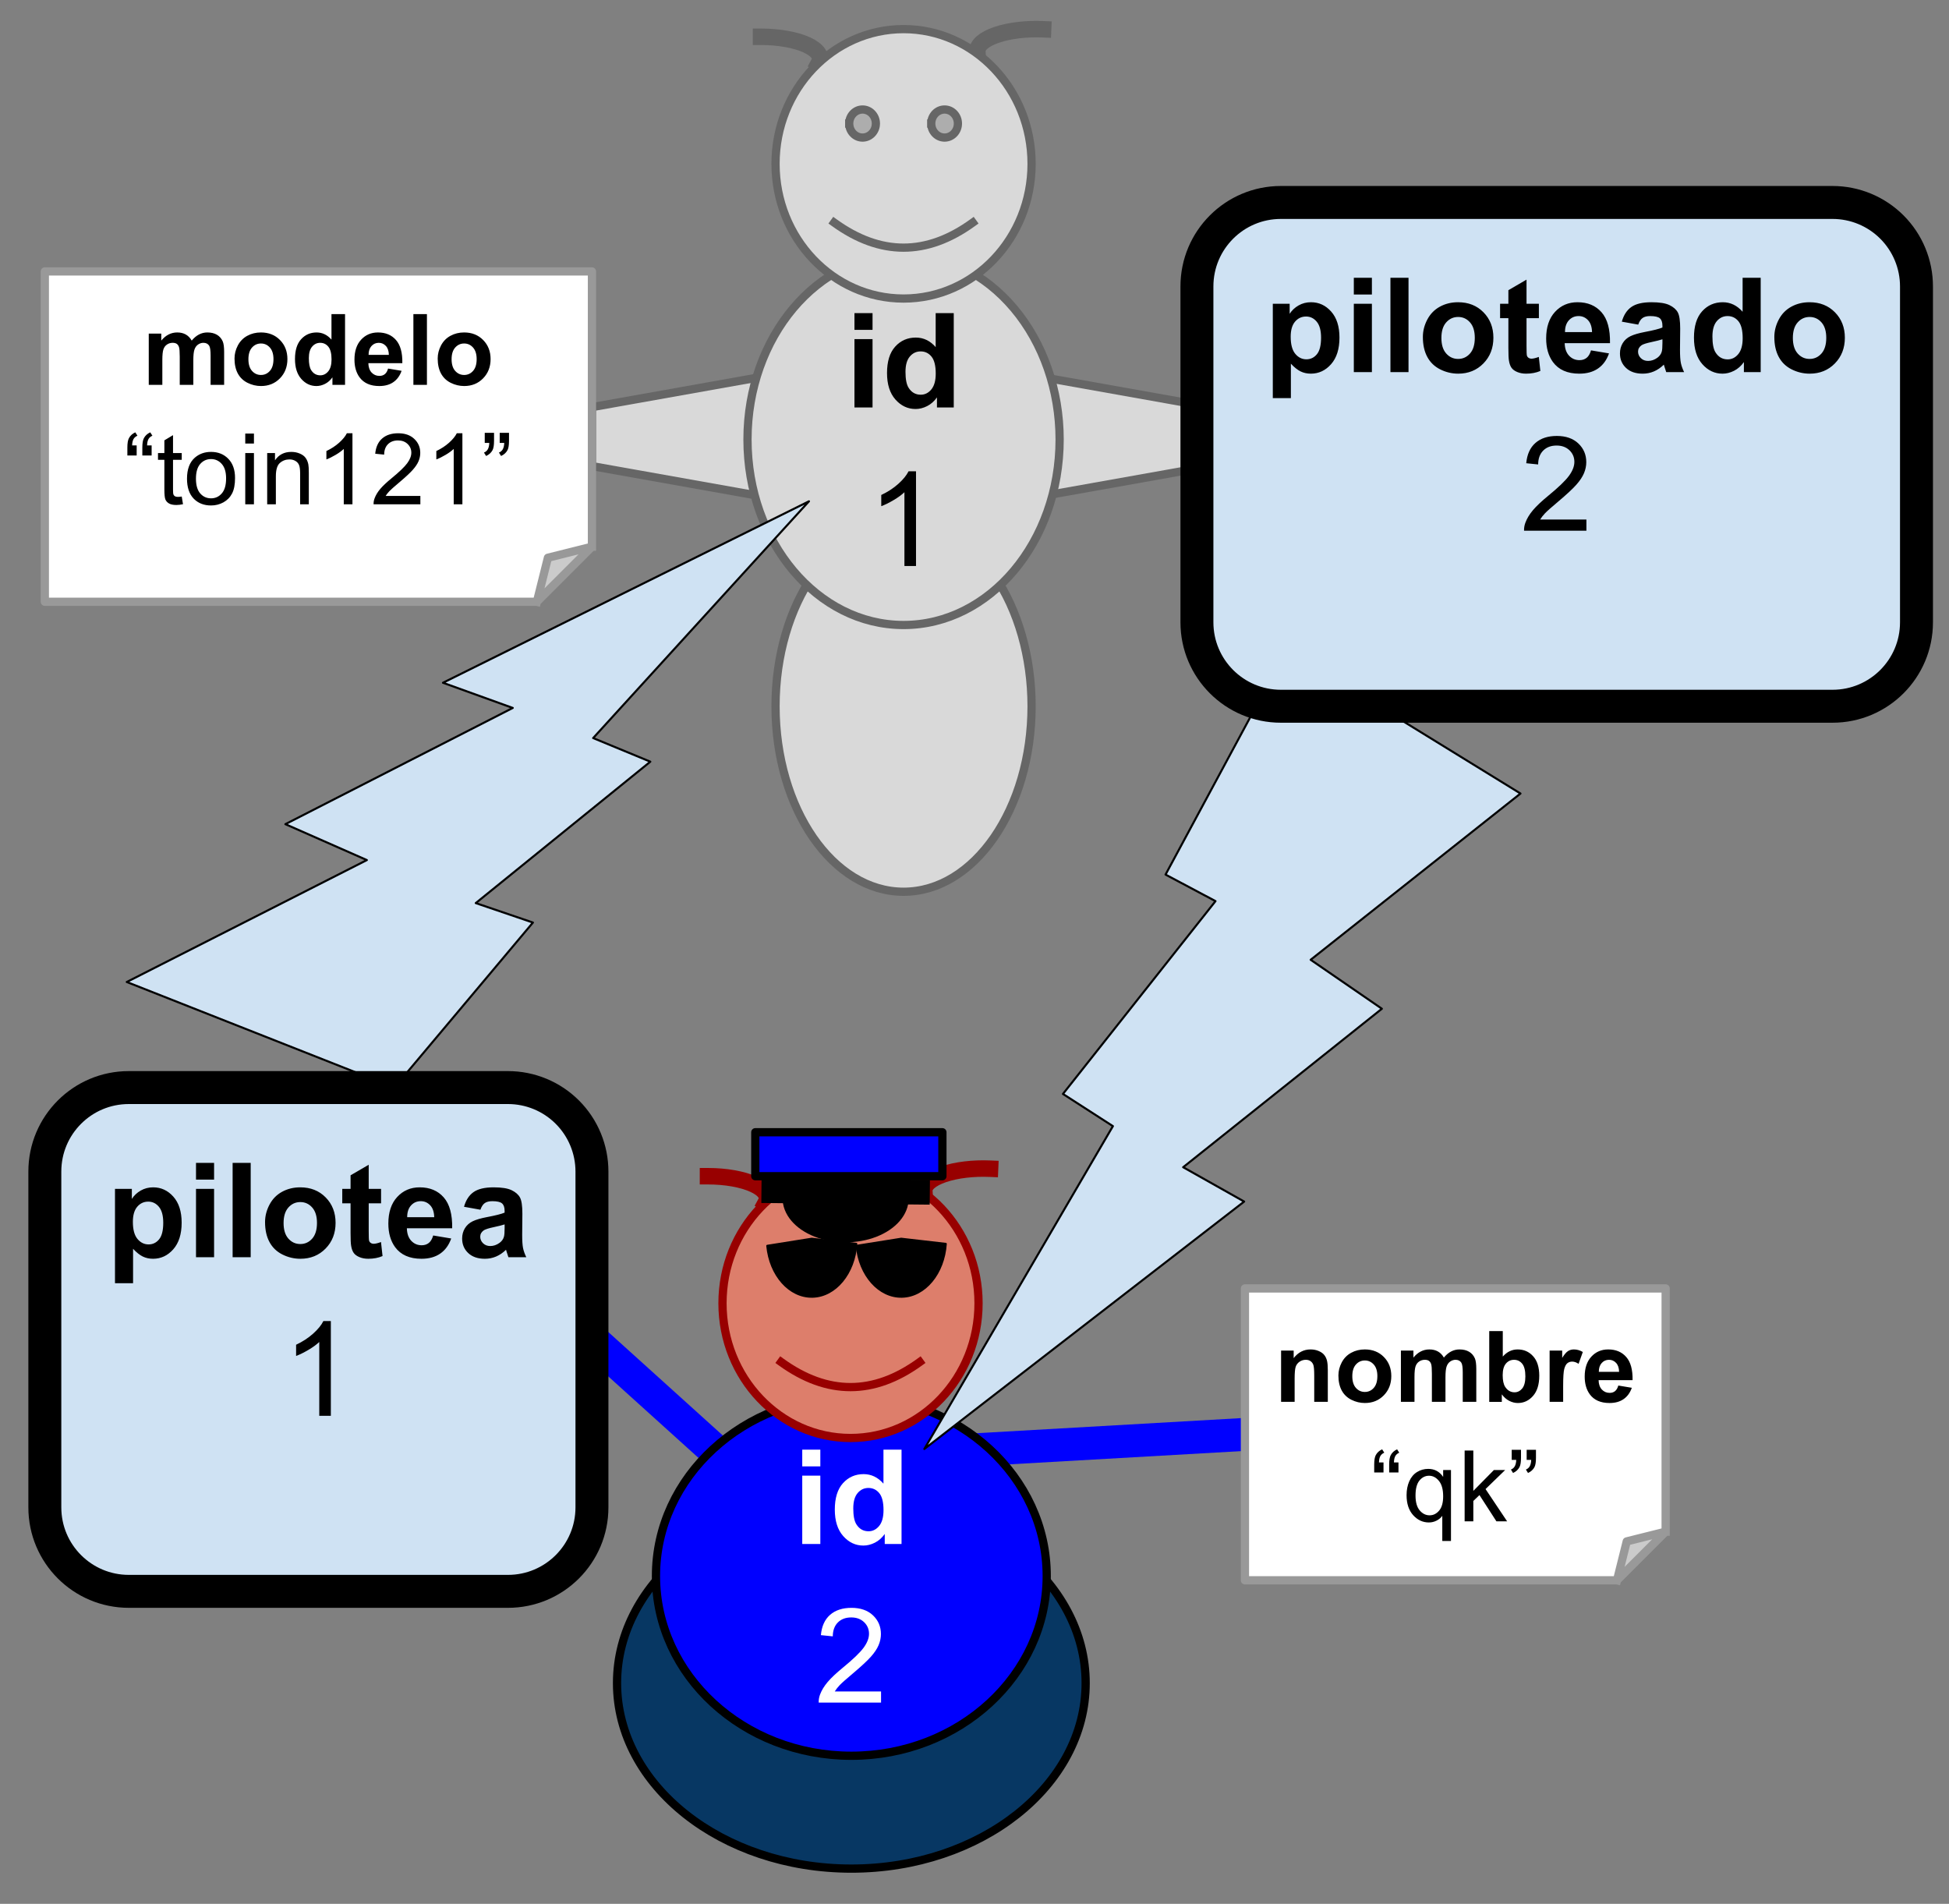 <svg version="1.1" viewBox="0.0 0.0 946.514 924.467" fill="none" stroke="none" stroke-linecap="square" stroke-miterlimit="10" xmlns:xlink="http://www.w3.org/1999/xlink" xmlns="http://www.w3.org/2000/svg"><rect x="0.0" y="0.0" width="946.514" height="924.467" fill="#808080" stroke="none"/><clipPath id="p.0"><path d="m0 0l946.514 0l0 924.467l-946.514 0l0 -924.467z" clip-rule="nonzero"/></clipPath><g clip-path="url(#p.0)"><path fill="#000000" fill-opacity="0.0" d="m0 0l946.514 0l0 924.467l-946.514 0z" fill-rule="evenodd"/><path fill="#000000" fill-opacity="0.0" d="m287.475 650.423l58.898 53.197" fill-rule="evenodd"/><path stroke="#0000ff" stroke-width="16.0" stroke-linejoin="round" stroke-linecap="butt" d="m287.475 650.423l58.898 53.197" fill-rule="evenodd"/><path fill="#d9d9d9" d="m507.585 183.383l80.346 14.315l0 28.63l-80.346 14.315z" fill-rule="evenodd"/><path stroke="#666666" stroke-width="4.0" stroke-linejoin="round" stroke-linecap="butt" d="m507.585 183.383l80.346 14.315l0 28.63l-80.346 14.315z" fill-rule="evenodd"/><path fill="#d9d9d9" d="m367.824 183.383l-80.346 14.315l0 28.63l80.346 14.315z" fill-rule="evenodd"/><path stroke="#666666" stroke-width="4.0" stroke-linejoin="round" stroke-linecap="butt" d="m367.824 183.383l-80.346 14.315l0 28.63l80.346 14.315z" fill-rule="evenodd"/><path fill="#000000" fill-opacity="0.0" d="m369.593 17.859l0 0c8.588 0 16.722 1.438 22.16 3.917c5.438 2.479 7.604 5.737 5.903 8.876l-28.062 -2.116z" fill-rule="evenodd"/><path fill="#000000" fill-opacity="0.0" d="m369.593 17.859l0 0c8.588 0 16.722 1.438 22.16 3.917c5.438 2.479 7.604 5.737 5.903 8.876" fill-rule="evenodd"/><path stroke="#666666" stroke-width="8.0" stroke-linejoin="round" stroke-linecap="butt" d="m369.593 17.859l0 0c8.588 0 16.722 1.438 22.16 3.917c5.438 2.479 7.604 5.737 5.903 8.876" fill-rule="evenodd"/><path fill="#000000" fill-opacity="0.0" d="m474.659 25.054l0 0c-0.186 -3.087 3.22 -6.052 9.339 -8.132c6.119 -2.08 14.353 -3.07 22.577 -2.714l-3.293 10.606z" fill-rule="evenodd"/><path fill="#000000" fill-opacity="0.0" d="m474.659 25.054l0 0c-0.186 -3.087 3.22 -6.052 9.339 -8.132c6.119 -2.08 14.353 -3.07 22.577 -2.714" fill-rule="evenodd"/><path stroke="#666666" stroke-width="8.0" stroke-linejoin="round" stroke-linecap="butt" d="m474.659 25.054l0 0c-0.186 -3.087 3.22 -6.052 9.339 -8.132c6.119 -2.08 14.353 -3.07 22.577 -2.714" fill-rule="evenodd"/><path fill="#d9d9d9" d="m376.633 342.942l0 0c0 -49.749 27.836 -90.079 62.173 -90.079l0 0c16.489 0 32.303 9.49 43.963 26.383c11.66 16.893 18.21 39.805 18.21 63.695l0 0c0 49.749 -27.836 90.079 -62.173 90.079l0 0c-34.337 0 -62.173 -40.33 -62.173 -90.079z" fill-rule="evenodd"/><path stroke="#666666" stroke-width="4.0" stroke-linejoin="round" stroke-linecap="butt" d="m376.633 342.942l0 0c0 -49.749 27.836 -90.079 62.173 -90.079l0 0c16.489 0 32.303 9.49 43.963 26.383c11.66 16.893 18.21 39.805 18.21 63.695l0 0c0 49.749 -27.836 90.079 -62.173 90.079l0 0c-34.337 0 -62.173 -40.33 -62.173 -90.079z" fill-rule="evenodd"/><path fill="#d9d9d9" d="m363.01 213.415l0 0c0 -49.749 33.935 -90.079 75.795 -90.079l0 0c20.102 0 39.381 9.49 53.595 26.383c14.214 16.893 22.2 39.805 22.2 63.695l0 0c0 49.749 -33.935 90.079 -75.795 90.079l0 0c-41.861 0 -75.795 -40.33 -75.795 -90.079z" fill-rule="evenodd"/><path stroke="#666666" stroke-width="4.0" stroke-linejoin="round" stroke-linecap="butt" d="m363.01 213.415l0 0c0 -49.749 33.935 -90.079 75.795 -90.079l0 0c20.102 0 39.381 9.49 53.595 26.383c14.214 16.893 22.2 39.805 22.2 63.695l0 0c0 49.749 -33.935 90.079 -75.795 90.079l0 0c-41.861 0 -75.795 -40.33 -75.795 -90.079z" fill-rule="evenodd"/><path fill="#000000" d="m414.962 160.167l0 -8.125l8.781 0l0 8.125l-8.781 0zm0 37.688l0 -33.188l8.781 0l0 33.188l-8.781 0zm48.219 0l-8.156 0l0 -4.875q-2.031 2.844 -4.797 4.234q-2.766 1.391 -5.578 1.391q-5.719 0 -9.797 -4.609q-4.078 -4.609 -4.078 -12.859q0 -8.438 3.969 -12.828q3.969 -4.391 10.031 -4.391q5.562 0 9.625 4.625l0 -16.5l8.781 0l0 45.812zm-23.438 -17.312q0 5.312 1.469 7.688q2.125 3.438 5.938 3.438q3.031 0 5.156 -2.578q2.125 -2.578 2.125 -7.703q0 -5.719 -2.062 -8.234q-2.062 -2.516 -5.281 -2.516q-3.125 0 -5.234 2.484q-2.109 2.484 -2.109 7.422z" fill-rule="nonzero"/><path fill="#000000" d="m444.853 274.855l-5.625 0l0 -35.844q-2.031 1.938 -5.328 3.875q-3.297 1.938 -5.922 2.906l0 -5.438q4.719 -2.219 8.25 -5.375q3.531 -3.156 5.0 -6.125l3.625 0l0 46z" fill-rule="nonzero"/><path fill="#d9d9d9" d="m376.633 79.554l0 0c0 -36.129 27.836 -65.417 62.173 -65.417c34.337 0 62.173 29.288 62.173 65.417c0 36.129 -27.836 65.417 -62.173 65.417c-34.337 0 -62.173 -29.288 -62.173 -65.417z" fill-rule="evenodd"/><path fill="#adadad" d="m412.412 59.989c0 -3.763 2.9 -6.814 6.476 -6.814c3.577 0 6.476 3.051 6.476 6.814c0 3.763 -2.9 6.814 -6.476 6.814c-3.577 0 -6.476 -3.051 -6.476 -6.814m39.837 0c0 -3.763 2.9 -6.814 6.476 -6.814c3.577 0 6.476 3.051 6.476 6.814c0 3.763 -2.9 6.814 -6.476 6.814c-3.577 0 -6.476 -3.051 -6.476 -6.814" fill-rule="evenodd"/><path fill="#000000" fill-opacity="0.0" d="m405.108 108.083q33.698 24.351 67.318 0" fill-rule="evenodd"/><path fill="#000000" fill-opacity="0.0" d="m376.633 79.554l0 0c0 -36.129 27.836 -65.417 62.173 -65.417c34.337 0 62.173 29.288 62.173 65.417c0 36.129 -27.836 65.417 -62.173 65.417c-34.337 0 -62.173 -29.288 -62.173 -65.417z" fill-rule="evenodd"/><path stroke="#666666" stroke-width="4.0" stroke-linejoin="round" stroke-linecap="butt" d="m412.412 59.989c0 -3.763 2.9 -6.814 6.476 -6.814c3.577 0 6.476 3.051 6.476 6.814c0 3.763 -2.9 6.814 -6.476 6.814c-3.577 0 -6.476 -3.051 -6.476 -6.814m39.837 0c0 -3.763 2.9 -6.814 6.476 -6.814c3.577 0 6.476 3.051 6.476 6.814c0 3.763 -2.9 6.814 -6.476 6.814c-3.577 0 -6.476 -3.051 -6.476 -6.814" fill-rule="evenodd"/><path stroke="#666666" stroke-width="4.0" stroke-linejoin="round" stroke-linecap="butt" d="m405.108 108.083q33.698 24.351 67.318 0" fill-rule="evenodd"/><path stroke="#666666" stroke-width="4.0" stroke-linejoin="round" stroke-linecap="butt" d="m376.633 79.554l0 0c0 -36.129 27.836 -65.417 62.173 -65.417c34.337 0 62.173 29.288 62.173 65.417c0 36.129 -27.836 65.417 -62.173 65.417c-34.337 0 -62.173 -29.288 -62.173 -65.417z" fill-rule="evenodd"/><path fill="#ffffff" d="m21.774 131.808l265.701 0l0 133.674l-26.735 26.735l-238.965 0z" fill-rule="evenodd"/><path fill="#cbcbcb" d="m260.74 292.218l5.347 -21.388l21.388 -5.347z" fill-rule="evenodd"/><path fill="#000000" fill-opacity="0.0" d="m260.74 292.218l5.347 -21.388l21.388 -5.347l-26.735 26.735l-238.965 0l0 -160.409l265.701 0l0 133.674" fill-rule="evenodd"/><path stroke="#999999" stroke-width="4.0" stroke-linejoin="round" stroke-linecap="butt" d="m260.74 292.218l5.347 -21.388l21.388 -5.347l-26.735 26.735l-238.965 0l0 -160.409l265.701 0l0 133.674" fill-rule="evenodd"/><path fill="#000000" d="m72.242 161.998l6.078 0l0 3.391q3.25 -3.953 7.75 -3.953q2.391 0 4.141 0.984q1.766 0.984 2.891 2.969q1.641 -1.984 3.531 -2.969q1.906 -0.984 4.062 -0.984q2.75 0 4.641 1.109q1.906 1.109 2.844 3.266q0.672 1.594 0.672 5.156l0 15.922l-6.578 0l0 -14.234q0 -3.703 -0.688 -4.781q-0.906 -1.406 -2.812 -1.406q-1.375 0 -2.594 0.844q-1.219 0.844 -1.766 2.484q-0.531 1.625 -0.531 5.141l0 11.953l-6.594 0l0 -13.641q0 -3.641 -0.359 -4.688q-0.344 -1.062 -1.078 -1.578q-0.734 -0.516 -2.0 -0.516q-1.531 0 -2.75 0.828q-1.219 0.812 -1.75 2.359q-0.516 1.547 -0.516 5.141l0 12.094l-6.594 0l0 -24.891zm41.648 12.094q0 -3.281 1.609 -6.344q1.625 -3.078 4.594 -4.688q2.969 -1.625 6.625 -1.625q5.641 0 9.25 3.672q3.609 3.656 3.609 9.266q0 5.641 -3.641 9.359q-3.641 3.719 -9.172 3.719q-3.422 0 -6.531 -1.547q-3.109 -1.547 -4.734 -4.531q-1.609 -3.0 -1.609 -7.281zm6.75 0.344q0 3.703 1.75 5.672q1.766 1.969 4.344 1.969q2.578 0 4.328 -1.969q1.75 -1.969 1.75 -5.719q0 -3.656 -1.75 -5.625q-1.75 -1.969 -4.328 -1.969q-2.578 0 -4.344 1.969q-1.75 1.969 -1.75 5.672zm46.93 12.453l-6.125 0l0 -3.656q-1.516 2.125 -3.594 3.172q-2.078 1.047 -4.188 1.047q-4.281 0 -7.344 -3.453q-3.062 -3.469 -3.062 -9.656q0 -6.328 2.969 -9.609q2.984 -3.297 7.531 -3.297q4.172 0 7.219 3.469l0 -12.375l6.594 0l0 34.359zm-17.578 -12.984q0 3.984 1.094 5.766q1.594 2.578 4.453 2.578q2.281 0 3.875 -1.938q1.594 -1.938 1.594 -5.781q0 -4.281 -1.547 -6.172q-1.547 -1.891 -3.969 -1.891q-2.344 0 -3.922 1.875q-1.578 1.859 -1.578 5.562zm38.477 5.062l6.562 1.094q-1.266 3.609 -4.0 5.5q-2.719 1.891 -6.828 1.891q-6.484 0 -9.609 -4.25q-2.453 -3.391 -2.453 -8.578q0 -6.188 3.234 -9.688q3.234 -3.5 8.172 -3.5q5.562 0 8.766 3.672q3.219 3.656 3.078 11.234l-16.5 0q0.062 2.922 1.578 4.562q1.531 1.625 3.812 1.625q1.547 0 2.594 -0.844q1.062 -0.844 1.594 -2.719zm0.375 -6.656q-0.062 -2.859 -1.469 -4.344q-1.406 -1.5 -3.422 -1.5q-2.156 0 -3.562 1.578q-1.406 1.562 -1.391 4.266l9.844 0zm11.914 14.578l0 -34.359l6.578 0l0 34.359l-6.578 0zm11.805 -12.797q0 -3.281 1.609 -6.344q1.625 -3.078 4.594 -4.688q2.969 -1.625 6.625 -1.625q5.641 0 9.25 3.672q3.609 3.656 3.609 9.266q0 5.641 -3.641 9.359q-3.641 3.719 -9.172 3.719q-3.422 0 -6.531 -1.547q-3.109 -1.547 -4.734 -4.531q-1.609 -3.0 -1.609 -7.281zm6.75 0.344q0 3.703 1.75 5.672q1.766 1.969 4.344 1.969q2.578 0 4.328 -1.969q1.75 -1.969 1.75 -5.719q0 -3.656 -1.75 -5.625q-1.75 -1.969 -4.328 -1.969q-2.578 0 -4.344 1.969q-1.75 1.969 -1.75 5.672z" fill-rule="nonzero"/><path fill="#000000" d="m66.371 216.295l0 4.891l-4.516 0l0 -3.859q0 -3.141 0.75 -4.547q0.984 -1.875 3.109 -2.844l1.031 1.641q-1.281 0.547 -1.891 1.609q-0.609 1.062 -0.688 3.109l2.203 0zm7.266 0l0 4.891l-4.516 0l0 -3.859q0 -3.141 0.75 -4.547q0.984 -1.875 3.109 -2.844l1.031 1.641q-1.281 0.547 -1.891 1.609q-0.609 1.062 -0.688 3.109l2.203 0zm14.625 24.812l0.609 3.734q-1.781 0.375 -3.188 0.375q-2.297 0 -3.562 -0.719q-1.266 -0.734 -1.781 -1.922q-0.516 -1.188 -0.516 -4.984l0 -14.312l-3.094 0l0 -3.281l3.094 0l0 -6.172l4.203 -2.531l0 8.703l4.234 0l0 3.281l-4.234 0l0 14.547q0 1.812 0.219 2.328q0.219 0.516 0.719 0.828q0.516 0.297 1.453 0.297q0.703 0 1.844 -0.172zm2.555 -8.672q0 -6.906 3.844 -10.234q3.219 -2.766 7.828 -2.766q5.141 0 8.391 3.359q3.266 3.359 3.266 9.297q0 4.797 -1.453 7.562q-1.438 2.75 -4.188 4.281q-2.75 1.516 -6.016 1.516q-5.219 0 -8.453 -3.344q-3.219 -3.359 -3.219 -9.672zm4.344 0q0 4.781 2.078 7.172q2.094 2.375 5.25 2.375q3.141 0 5.219 -2.391q2.094 -2.391 2.094 -7.297q0 -4.609 -2.094 -6.984q-2.094 -2.391 -5.219 -2.391q-3.156 0 -5.25 2.375q-2.078 2.359 -2.078 7.141zm23.945 -17.062l0 -4.844l4.219 0l0 4.844l-4.219 0zm0 29.516l0 -24.891l4.219 0l0 24.891l-4.219 0zm10.648 0l0 -24.891l3.797 0l0 3.531q2.734 -4.094 7.922 -4.094q2.25 0 4.125 0.812q1.891 0.797 2.828 2.109q0.938 1.312 1.312 3.125q0.234 1.172 0.234 4.094l0 15.312l-4.219 0l0 -15.141q0 -2.578 -0.5 -3.859q-0.484 -1.281 -1.734 -2.031q-1.25 -0.766 -2.938 -0.766q-2.703 0 -4.656 1.719q-1.953 1.703 -1.953 6.484l0 13.594l-4.219 0zm41.414 0l-4.219 0l0 -26.891q-1.531 1.453 -4.0 2.906q-2.469 1.453 -4.438 2.188l0 -4.078q3.531 -1.672 6.172 -4.031q2.656 -2.375 3.766 -4.594l2.719 0l0 34.5zm32.977 -4.062l0 4.062l-22.719 0q-0.047 -1.531 0.5 -2.938q0.859 -2.312 2.766 -4.562q1.922 -2.25 5.531 -5.203q5.594 -4.594 7.562 -7.281q1.969 -2.688 1.969 -5.078q0 -2.5 -1.797 -4.219q-1.781 -1.734 -4.672 -1.734q-3.047 0 -4.875 1.828q-1.828 1.828 -1.844 5.062l-4.344 -0.438q0.453 -4.859 3.359 -7.391q2.906 -2.547 7.797 -2.547q4.953 0 7.828 2.75q2.891 2.734 2.891 6.781q0 2.062 -0.844 4.062q-0.844 1.984 -2.812 4.188q-1.953 2.203 -6.5 6.047q-3.797 3.188 -4.875 4.328q-1.078 1.141 -1.781 2.281l16.859 0zm20.414 4.062l-4.219 0l0 -26.891q-1.531 1.453 -4.0 2.906q-2.469 1.453 -4.438 2.188l0 -4.078q3.531 -1.672 6.172 -4.031q2.656 -2.375 3.766 -4.594l2.719 0l0 34.5zm10.852 -29.812l0 -4.906l4.516 0l0 3.875q0 3.141 -0.719 4.516q-1.016 1.906 -3.141 2.859l-1.031 -1.656q1.266 -0.516 1.875 -1.625q0.625 -1.125 0.703 -3.062l-2.203 0zm7.266 0l0 -4.906l4.516 0l0 3.875q0 3.141 -0.719 4.516q-1.016 1.906 -3.141 2.859l-1.031 -1.656q1.266 -0.516 1.875 -1.625q0.625 -1.125 0.703 -3.062l-2.203 0z" fill-rule="nonzero"/><path fill="#000000" fill-opacity="0.0" d="m480.54 703.608l124.063 -7.087" fill-rule="evenodd"/><path stroke="#0000ff" stroke-width="16.0" stroke-linejoin="round" stroke-linecap="butt" d="m480.54 703.608l124.063 -7.087" fill-rule="evenodd"/><path fill="#000000" fill-opacity="0.0" d="m343.832 571.155l0 0c8.588 0 16.722 1.438 22.16 3.917c5.438 2.479 7.604 5.737 5.903 8.876l-28.062 -2.116z" fill-rule="evenodd"/><path fill="#000000" fill-opacity="0.0" d="m343.832 571.155l0 0c8.588 0 16.722 1.438 22.16 3.917c5.438 2.479 7.604 5.737 5.903 8.876" fill-rule="evenodd"/><path stroke="#980000" stroke-width="8.0" stroke-linejoin="round" stroke-linecap="butt" d="m343.832 571.155l0 0c8.588 0 16.722 1.438 22.16 3.917c5.438 2.479 7.604 5.737 5.903 8.876" fill-rule="evenodd"/><path fill="#000000" fill-opacity="0.0" d="m448.898 578.35l0 0c-0.186 -3.087 3.22 -6.052 9.339 -8.132c6.119 -2.08 14.353 -3.07 22.577 -2.714l-3.293 10.606z" fill-rule="evenodd"/><path fill="#000000" fill-opacity="0.0" d="m448.898 578.35l0 0c-0.186 -3.087 3.22 -6.052 9.339 -8.132c6.119 -2.08 14.353 -3.07 22.577 -2.714" fill-rule="evenodd"/><path stroke="#980000" stroke-width="8.0" stroke-linejoin="round" stroke-linecap="butt" d="m448.898 578.35l0 0c-0.186 -3.087 3.22 -6.052 9.339 -8.132c6.119 -2.08 14.353 -3.07 22.577 -2.714" fill-rule="evenodd"/><path fill="#073763" d="m299.655 817.294l0 0c0 -49.749 50.948 -90.079 113.795 -90.079l0 0c62.847 0 113.795 40.33 113.795 90.079l0 0c0 49.749 -50.948 90.079 -113.795 90.079l0 0c-62.847 0 -113.795 -40.33 -113.795 -90.079z" fill-rule="evenodd"/><path stroke="#000000" stroke-width="4.0" stroke-linejoin="round" stroke-linecap="butt" d="m299.655 817.294l0 0c0 -49.749 50.948 -90.079 113.795 -90.079l0 0c62.847 0 113.795 40.33 113.795 90.079l0 0c0 49.749 -50.948 90.079 -113.795 90.079l0 0c-62.847 0 -113.795 -40.33 -113.795 -90.079z" fill-rule="evenodd"/><path fill="#0000ff" d="m318.567 765.31l0 0c0 -48.192 42.48 -87.26 94.882 -87.26l0 0c52.402 0 94.882 39.068 94.882 87.26l0 0c0 48.192 -42.48 87.26 -94.882 87.26l0 0c-52.402 0 -94.882 -39.068 -94.882 -87.26z" fill-rule="evenodd"/><path stroke="#000000" stroke-width="4.0" stroke-linejoin="round" stroke-linecap="butt" d="m318.567 765.31l0 0c0 -48.192 42.48 -87.26 94.882 -87.26l0 0c52.402 0 94.882 39.068 94.882 87.26l0 0c0 48.192 -42.48 87.26 -94.882 87.26l0 0c-52.402 0 -94.882 -39.068 -94.882 -87.26z" fill-rule="evenodd"/><path fill="#ffffff" d="m389.605 712.062l0 -8.125l8.781 0l0 8.125l-8.781 0zm0 37.688l0 -33.188l8.781 0l0 33.188l-8.781 0zm48.219 0l-8.156 0l0 -4.875q-2.031 2.844 -4.797 4.234q-2.766 1.391 -5.578 1.391q-5.719 0 -9.797 -4.609q-4.078 -4.609 -4.078 -12.859q0 -8.438 3.969 -12.828q3.969 -4.391 10.031 -4.391q5.562 0 9.625 4.625l0 -16.5l8.781 0l0 45.812zm-23.438 -17.312q0 5.312 1.469 7.688q2.125 3.438 5.938 3.438q3.031 0 5.156 -2.578q2.125 -2.578 2.125 -7.703q0 -5.719 -2.062 -8.234q-2.062 -2.516 -5.281 -2.516q-3.125 0 -5.234 2.484q-2.109 2.484 -2.109 7.422z" fill-rule="nonzero"/><path fill="#ffffff" d="m427.871 821.343l0 5.406l-30.281 0q-0.062 -2.031 0.656 -3.906q1.156 -3.094 3.703 -6.094q2.547 -3.0 7.359 -6.938q7.469 -6.125 10.094 -9.703q2.625 -3.578 2.625 -6.766q0 -3.344 -2.391 -5.641q-2.391 -2.297 -6.234 -2.297q-4.062 0 -6.5 2.438q-2.438 2.438 -2.469 6.75l-5.781 -0.594q0.594 -6.469 4.469 -9.859q3.875 -3.391 10.406 -3.391q6.594 0 10.438 3.656q3.844 3.656 3.844 9.062q0 2.75 -1.125 5.406q-1.125 2.656 -3.734 5.594q-2.609 2.938 -8.672 8.062q-5.062 4.25 -6.5 5.766q-1.438 1.516 -2.375 3.047l22.469 0z" fill-rule="nonzero"/><path fill="#dd7e6b" d="m350.872 632.85l0 0c0 -36.129 27.836 -65.417 62.173 -65.417c34.337 0 62.173 29.288 62.173 65.417c0 36.129 -27.836 65.417 -62.173 65.417c-34.337 0 -62.173 -29.288 -62.173 -65.417z" fill-rule="evenodd"/><path fill="#b06455" d="m386.65 613.286c0 -3.763 2.9 -6.814 6.476 -6.814c3.577 0 6.476 3.051 6.476 6.814c0 3.763 -2.9 6.814 -6.476 6.814c-3.577 0 -6.476 -3.051 -6.476 -6.814m39.837 0c0 -3.763 2.9 -6.814 6.476 -6.814c3.577 0 6.476 3.051 6.476 6.814c0 3.763 -2.9 6.814 -6.476 6.814c-3.577 0 -6.476 -3.051 -6.476 -6.814" fill-rule="evenodd"/><path fill="#000000" fill-opacity="0.0" d="m379.347 661.379q33.698 24.351 67.318 0" fill-rule="evenodd"/><path fill="#000000" fill-opacity="0.0" d="m350.872 632.85l0 0c0 -36.129 27.836 -65.417 62.173 -65.417c34.337 0 62.173 29.288 62.173 65.417c0 36.129 -27.836 65.417 -62.173 65.417c-34.337 0 -62.173 -29.288 -62.173 -65.417z" fill-rule="evenodd"/><path stroke="#980000" stroke-width="4.0" stroke-linejoin="round" stroke-linecap="butt" d="m386.65 613.286c0 -3.763 2.9 -6.814 6.476 -6.814c3.577 0 6.476 3.051 6.476 6.814c0 3.763 -2.9 6.814 -6.476 6.814c-3.577 0 -6.476 -3.051 -6.476 -6.814m39.837 0c0 -3.763 2.9 -6.814 6.476 -6.814c3.577 0 6.476 3.051 6.476 6.814c0 3.763 -2.9 6.814 -6.476 6.814c-3.577 0 -6.476 -3.051 -6.476 -6.814" fill-rule="evenodd"/><path stroke="#980000" stroke-width="4.0" stroke-linejoin="round" stroke-linecap="butt" d="m379.347 661.379q33.698 24.351 67.318 0" fill-rule="evenodd"/><path stroke="#980000" stroke-width="4.0" stroke-linejoin="round" stroke-linecap="butt" d="m350.872 632.85l0 0c0 -36.129 27.836 -65.417 62.173 -65.417c34.337 0 62.173 29.288 62.173 65.417c0 36.129 -27.836 65.417 -62.173 65.417c-34.337 0 -62.173 -29.288 -62.173 -65.417z" fill-rule="evenodd"/><path fill="#ffffff" d="m604.593 625.64l204.315 0l0 118.11l-23.622 23.622l-180.692 0z" fill-rule="evenodd"/><path fill="#cbcbcb" d="m785.286 767.373l4.724 -18.898l18.898 -4.724z" fill-rule="evenodd"/><path fill="#000000" fill-opacity="0.0" d="m785.286 767.373l4.724 -18.898l18.898 -4.724l-23.622 23.622l-180.692 0l0 -141.732l204.315 0l0 118.11" fill-rule="evenodd"/><path stroke="#999999" stroke-width="4.0" stroke-linejoin="round" stroke-linecap="butt" d="m785.286 767.373l4.724 -18.898l18.898 -4.724l-23.622 23.622l-180.692 0l0 -141.732l204.315 0l0 118.11" fill-rule="evenodd"/><path fill="#000000" d="m644.837 680.72l-6.594 0l0 -12.703q0 -4.031 -0.422 -5.219q-0.422 -1.188 -1.375 -1.844q-0.938 -0.656 -2.281 -0.656q-1.703 0 -3.062 0.938q-1.359 0.938 -1.875 2.484q-0.5 1.547 -0.5 5.719l0 11.281l-6.578 0l0 -24.891l6.109 0l0 3.656q3.266 -4.219 8.203 -4.219q2.188 0 3.984 0.781q1.812 0.781 2.734 2.0q0.922 1.219 1.281 2.766q0.375 1.547 0.375 4.438l0 15.469zm5.148 -12.797q0 -3.281 1.609 -6.344q1.625 -3.078 4.594 -4.688q2.969 -1.625 6.625 -1.625q5.641 0 9.25 3.672q3.609 3.656 3.609 9.266q0 5.641 -3.641 9.359q-3.641 3.719 -9.172 3.719q-3.422 0 -6.531 -1.547q-3.109 -1.547 -4.734 -4.531q-1.609 -3.0 -1.609 -7.281zm6.75 0.344q0 3.703 1.75 5.672q1.766 1.969 4.344 1.969q2.578 0 4.328 -1.969q1.75 -1.969 1.75 -5.719q0 -3.656 -1.75 -5.625q-1.75 -1.969 -4.328 -1.969q-2.578 0 -4.344 1.969q-1.75 1.969 -1.75 5.672zm23.602 -12.438l6.078 0l0 3.391q3.25 -3.953 7.75 -3.953q2.391 0 4.141 0.984q1.766 0.984 2.891 2.969q1.641 -1.984 3.531 -2.969q1.906 -0.984 4.062 -0.984q2.75 0 4.641 1.109q1.906 1.109 2.844 3.266q0.672 1.594 0.672 5.156l0 15.922l-6.578 0l0 -14.234q0 -3.703 -0.688 -4.781q-0.906 -1.406 -2.812 -1.406q-1.375 0 -2.594 0.844q-1.219 0.844 -1.766 2.484q-0.531 1.625 -0.531 5.141l0 11.953l-6.594 0l0 -13.641q0 -3.641 -0.359 -4.688q-0.344 -1.062 -1.078 -1.578q-0.734 -0.516 -2.0 -0.516q-1.531 0 -2.75 0.828q-1.219 0.812 -1.75 2.359q-0.516 1.547 -0.516 5.141l0 12.094l-6.594 0l0 -24.891zm42.898 24.891l0 -34.359l6.578 0l0 12.375q3.047 -3.469 7.219 -3.469q4.547 0 7.516 3.297q2.984 3.281 2.984 9.453q0 6.375 -3.031 9.828q-3.031 3.438 -7.375 3.438q-2.125 0 -4.203 -1.062q-2.078 -1.078 -3.578 -3.156l0 3.656l-6.109 0zm6.531 -12.984q0 3.859 1.219 5.719q1.719 2.625 4.547 2.625q2.188 0 3.719 -1.859q1.531 -1.875 1.531 -5.875q0 -4.266 -1.547 -6.156q-1.547 -1.891 -3.953 -1.891q-2.375 0 -3.953 1.844q-1.562 1.844 -1.562 5.594zm29.367 12.984l-6.578 0l0 -24.891l6.109 0l0 3.531q1.578 -2.5 2.828 -3.297q1.25 -0.797 2.844 -0.797q2.25 0 4.344 1.234l-2.047 5.75q-1.656 -1.078 -3.094 -1.078q-1.375 0 -2.344 0.766q-0.953 0.75 -1.516 2.75q-0.547 1.984 -0.547 8.344l0 7.688zm26.789 -7.922l6.562 1.094q-1.266 3.609 -4.0 5.5q-2.719 1.891 -6.828 1.891q-6.484 0 -9.609 -4.25q-2.453 -3.391 -2.453 -8.578q0 -6.188 3.234 -9.688q3.234 -3.5 8.172 -3.5q5.562 0 8.766 3.672q3.219 3.656 3.078 11.234l-16.5 0q0.062 2.922 1.578 4.562q1.531 1.625 3.812 1.625q1.547 0 2.594 -0.844q1.062 -0.844 1.594 -2.719zm0.375 -6.656q-0.062 -2.859 -1.469 -4.344q-1.406 -1.5 -3.422 -1.5q-2.156 0 -3.562 1.578q-1.406 1.562 -1.391 4.266l9.844 0z" fill-rule="nonzero"/><path fill="#000000" d="m671.887 710.127l0 4.891l-4.516 0l0 -3.859q0 -3.141 0.75 -4.547q0.984 -1.875 3.109 -2.844l1.031 1.641q-1.281 0.547 -1.891 1.609q-0.609 1.062 -0.688 3.109l2.203 0zm7.266 0l0 4.891l-4.516 0l0 -3.859q0 -3.141 0.75 -4.547q0.984 -1.875 3.109 -2.844l1.031 1.641q-1.281 0.547 -1.891 1.609q-0.609 1.062 -0.688 3.109l2.203 0zm21.281 38.141l0 -12.203q-0.984 1.391 -2.75 2.312q-1.766 0.906 -3.766 0.906q-4.422 0 -7.625 -3.531q-3.203 -3.547 -3.203 -9.719q0 -3.75 1.297 -6.719q1.312 -2.984 3.781 -4.516q2.469 -1.531 5.422 -1.531q4.625 0 7.266 3.891l0 -3.328l3.797 0l0 34.438l-4.219 0zm-13.0 -22.062q0 4.797 2.016 7.203q2.016 2.406 4.828 2.406q2.688 0 4.625 -2.281q1.953 -2.297 1.953 -6.953q0 -4.969 -2.047 -7.469q-2.047 -2.516 -4.812 -2.516q-2.75 0 -4.656 2.328q-1.906 2.328 -1.906 7.281zm23.852 12.516l0 -34.359l4.219 0l0 19.594l9.984 -10.125l5.469 0l-9.516 9.234l10.469 15.656l-5.203 0l-8.219 -12.734l-2.984 2.859l0 9.875l-4.219 0zm22.859 -29.812l0 -4.906l4.516 0l0 3.875q0 3.141 -0.719 4.516q-1.016 1.906 -3.141 2.859l-1.031 -1.656q1.266 -0.516 1.875 -1.625q0.625 -1.125 0.703 -3.062l-2.203 0zm7.266 0l0 -4.906l4.516 0l0 3.875q0 3.141 -0.719 4.516q-1.016 1.906 -3.141 2.859l-1.031 -1.656q1.266 -0.516 1.875 -1.625q0.625 -1.125 0.703 -3.062l-2.203 0z" fill-rule="nonzero"/><path fill="#cfe2f3" d="m624.853 315.419l-58.815 109.268l24.261 12.886l-74.082 93.632l24.261 15.635l-91.587 156.767l155.322 -120.141l-29.622 -16.678l96.506 -76.955l-34.581 -23.777l101.895 -80.729z" fill-rule="evenodd"/><path stroke="#000000" stroke-width="1.0" stroke-linejoin="round" stroke-linecap="butt" d="m624.853 315.419l-58.815 109.268l24.261 12.886l-74.082 93.632l24.261 15.635l-91.587 156.767l155.322 -120.141l-29.622 -16.678l96.506 -76.955l-34.581 -23.777l101.895 -80.729z" fill-rule="evenodd"/><path fill="#cfe2f3" d="m581.276 139.085l0 0c0 -22.518 18.254 -40.772 40.772 -40.772l267.904 0c10.813 0 21.184 4.296 28.83 11.942c7.646 7.646 11.942 18.017 11.942 28.83l0 163.085c0 22.518 -18.254 40.772 -40.772 40.772l-267.904 0c-22.518 0 -40.772 -18.254 -40.772 -40.772z" fill-rule="evenodd"/><path stroke="#000000" stroke-width="16.0" stroke-linejoin="round" stroke-linecap="butt" d="m581.276 139.085l0 0c0 -22.518 18.254 -40.772 40.772 -40.772l267.904 0c10.813 0 21.184 4.296 28.83 11.942c7.646 7.646 11.942 18.017 11.942 28.83l0 163.085c0 22.518 -18.254 40.772 -40.772 40.772l-267.904 0c-22.518 0 -40.772 -18.254 -40.772 -40.772z" fill-rule="evenodd"/><path fill="#000000" d="m618.125 147.507l8.188 0l0 4.875q1.594 -2.5 4.312 -4.062q2.719 -1.562 6.031 -1.562q5.781 0 9.812 4.531q4.031 4.531 4.031 12.625q0 8.312 -4.062 12.922q-4.062 4.609 -9.844 4.609q-2.75 0 -4.984 -1.094q-2.234 -1.094 -4.703 -3.75l0 16.719l-8.781 0l0 -45.812zm8.688 16.031q0 5.594 2.219 8.266q2.219 2.672 5.406 2.672q3.062 0 5.094 -2.453q2.031 -2.453 2.031 -8.047q0 -5.219 -2.094 -7.75q-2.094 -2.531 -5.188 -2.531q-3.219 0 -5.344 2.484q-2.125 2.484 -2.125 7.359zm30.656 -20.531l0 -8.125l8.781 0l0 8.125l-8.781 0zm0 37.688l0 -33.188l8.781 0l0 33.188l-8.781 0zm17.781 0l0 -45.812l8.781 0l0 45.812l-8.781 0zm15.75 -17.062q0 -4.375 2.156 -8.469q2.156 -4.094 6.109 -6.25q3.953 -2.156 8.828 -2.156q7.531 0 12.344 4.891q4.812 4.891 4.812 12.359q0 7.531 -4.859 12.484q-4.859 4.953 -12.234 4.953q-4.562 0 -8.703 -2.062q-4.141 -2.062 -6.297 -6.047q-2.156 -3.984 -2.156 -9.703zm9.0 0.469q0 4.938 2.344 7.562q2.344 2.625 5.781 2.625q3.438 0 5.766 -2.625q2.328 -2.625 2.328 -7.625q0 -4.875 -2.328 -7.5q-2.328 -2.625 -5.766 -2.625q-3.438 0 -5.781 2.625q-2.344 2.625 -2.344 7.562zm47.344 -16.594l0 7.0l-6.0 0l0 13.375q0 4.062 0.172 4.734q0.172 0.672 0.781 1.109q0.609 0.438 1.484 0.438q1.219 0 3.531 -0.844l0.75 6.812q-3.062 1.312 -6.938 1.312q-2.375 0 -4.281 -0.797q-1.906 -0.797 -2.797 -2.062q-0.891 -1.266 -1.234 -3.422q-0.281 -1.531 -0.281 -6.188l0 -14.469l-4.031 0l0 -7.0l4.031 0l0 -6.594l8.812 -5.125l0 11.719l6.0 0zm25.312 22.625l8.75 1.469q-1.688 4.812 -5.328 7.328q-3.641 2.516 -9.109 2.516q-8.656 0 -12.812 -5.656q-3.281 -4.531 -3.281 -11.438q0 -8.25 4.312 -12.922q4.312 -4.672 10.906 -4.672q7.406 0 11.688 4.891q4.281 4.891 4.094 14.984l-22.0 0q0.094 3.906 2.125 6.078q2.031 2.172 5.062 2.172q2.062 0 3.469 -1.125q1.406 -1.125 2.125 -3.625zm0.5 -8.875q-0.094 -3.812 -1.969 -5.797q-1.875 -1.984 -4.562 -1.984q-2.875 0 -4.75 2.094q-1.875 2.094 -1.844 5.688l13.125 0zm22.438 -3.625l-7.969 -1.438q1.344 -4.812 4.625 -7.125q3.281 -2.312 9.75 -2.312q5.875 0 8.75 1.391q2.875 1.391 4.047 3.531q1.172 2.141 1.172 7.859l-0.094 10.25q0 4.375 0.422 6.453q0.422 2.078 1.578 4.453l-8.688 0q-0.344 -0.875 -0.844 -2.594q-0.219 -0.781 -0.312 -1.031q-2.25 2.188 -4.812 3.281q-2.562 1.094 -5.469 1.094q-5.125 0 -8.078 -2.781q-2.953 -2.781 -2.953 -7.031q0 -2.812 1.344 -5.016q1.344 -2.203 3.766 -3.375q2.422 -1.172 6.984 -2.047q6.156 -1.156 8.531 -2.156l0 -0.875q0 -2.531 -1.25 -3.609q-1.25 -1.078 -4.719 -1.078q-2.344 0 -3.656 0.922q-1.312 0.922 -2.125 3.234zm11.75 7.125q-1.688 0.562 -5.344 1.344q-3.656 0.781 -4.781 1.531q-1.719 1.219 -1.719 3.094q0 1.844 1.375 3.188q1.375 1.344 3.5 1.344q2.375 0 4.531 -1.562q1.594 -1.188 2.094 -2.906q0.344 -1.125 0.344 -4.281l0 -1.75zm47.719 15.938l-8.156 0l0 -4.875q-2.031 2.844 -4.797 4.234q-2.766 1.391 -5.578 1.391q-5.719 0 -9.797 -4.609q-4.078 -4.609 -4.078 -12.859q0 -8.438 3.969 -12.828q3.969 -4.391 10.031 -4.391q5.562 0 9.625 4.625l0 -16.5l8.781 0l0 45.812zm-23.438 -17.312q0 5.312 1.469 7.688q2.125 3.438 5.938 3.438q3.031 0 5.156 -2.578q2.125 -2.578 2.125 -7.703q0 -5.719 -2.062 -8.234q-2.062 -2.516 -5.281 -2.516q-3.125 0 -5.234 2.484q-2.109 2.484 -2.109 7.422zm30.062 0.25q0 -4.375 2.156 -8.469q2.156 -4.094 6.109 -6.25q3.953 -2.156 8.828 -2.156q7.531 0 12.344 4.891q4.812 4.891 4.812 12.359q0 7.531 -4.859 12.484q-4.859 4.953 -12.234 4.953q-4.562 0 -8.703 -2.062q-4.141 -2.062 -6.297 -6.047q-2.156 -3.984 -2.156 -9.703zm9.0 0.469q0 4.938 2.344 7.562q2.344 2.625 5.781 2.625q3.438 0 5.766 -2.625q2.328 -2.625 2.328 -7.625q0 -4.875 -2.328 -7.5q-2.328 -2.625 -5.766 -2.625q-3.438 0 -5.781 2.625q-2.344 2.625 -2.344 7.562z" fill-rule="nonzero"/><path fill="#000000" d="m770.422 252.288l0 5.406l-30.281 0q-0.062 -2.031 0.656 -3.906q1.156 -3.094 3.703 -6.094q2.547 -3.0 7.359 -6.938q7.469 -6.125 10.094 -9.703q2.625 -3.578 2.625 -6.766q0 -3.344 -2.391 -5.641q-2.391 -2.297 -6.234 -2.297q-4.062 0 -6.5 2.438q-2.438 2.438 -2.469 6.75l-5.781 -0.594q0.594 -6.469 4.469 -9.859q3.875 -3.391 10.406 -3.391q6.594 0 10.438 3.656q3.844 3.656 3.844 9.062q0 2.75 -1.125 5.406q-1.125 2.656 -3.734 5.594q-2.609 2.938 -8.672 8.062q-5.062 4.25 -6.5 5.766q-1.438 1.516 -2.375 3.047l22.469 0z" fill-rule="nonzero"/><path fill="#cfe2f3" d="m191.508 528.108l67.303 -80.132l-27.762 -9.45l84.773 -68.665l-27.762 -11.466l104.805 -114.965l-177.737 88.105l33.897 12.231l-110.434 56.435l39.572 17.437l-116.6 59.202z" fill-rule="evenodd"/><path stroke="#000000" stroke-width="1.0" stroke-linejoin="round" stroke-linecap="butt" d="m191.508 528.108l67.303 -80.132l-27.762 -9.45l84.773 -68.665l-27.762 -11.466l104.805 -114.965l-177.737 88.105l33.897 12.231l-110.434 56.435l39.572 17.437l-116.6 59.202z" fill-rule="evenodd"/><path fill="#cfe2f3" d="m21.774 568.88l0 0c0 -22.518 18.254 -40.772 40.772 -40.772l184.156 0c10.814 0 21.184 4.296 28.83 11.942c7.646 7.646 11.942 18.017 11.942 28.83l0 163.085c0 22.518 -18.254 40.772 -40.772 40.772l-184.156 0c-22.518 0 -40.772 -18.254 -40.772 -40.772z" fill-rule="evenodd"/><path stroke="#000000" stroke-width="16.0" stroke-linejoin="round" stroke-linecap="butt" d="m21.774 568.88l0 0c0 -22.518 18.254 -40.772 40.772 -40.772l184.156 0c10.814 0 21.184 4.296 28.83 11.942c7.646 7.646 11.942 18.017 11.942 28.83l0 163.085c0 22.518 -18.254 40.772 -40.772 40.772l-184.156 0c-22.518 0 -40.772 -18.254 -40.772 -40.772z" fill-rule="evenodd"/><path fill="#000000" d="m55.843 577.302l8.188 0l0 4.875q1.594 -2.5 4.312 -4.062q2.719 -1.562 6.031 -1.562q5.781 0 9.812 4.531q4.031 4.531 4.031 12.625q0 8.312 -4.062 12.922q-4.062 4.609 -9.844 4.609q-2.75 0 -4.984 -1.094q-2.234 -1.094 -4.703 -3.75l0 16.719l-8.781 0l0 -45.812zm8.688 16.031q0 5.594 2.219 8.266q2.219 2.672 5.406 2.672q3.062 0 5.094 -2.453q2.031 -2.453 2.031 -8.047q0 -5.219 -2.094 -7.75q-2.094 -2.531 -5.188 -2.531q-3.219 0 -5.344 2.484q-2.125 2.484 -2.125 7.359zm30.656 -20.531l0 -8.125l8.781 0l0 8.125l-8.781 0zm0 37.688l0 -33.188l8.781 0l0 33.188l-8.781 0zm17.781 0l0 -45.812l8.781 0l0 45.812l-8.781 0zm15.75 -17.062q0 -4.375 2.156 -8.469q2.156 -4.094 6.109 -6.25q3.953 -2.156 8.828 -2.156q7.531 0 12.344 4.891q4.812 4.891 4.812 12.359q0 7.531 -4.859 12.484q-4.859 4.953 -12.234 4.953q-4.562 0 -8.703 -2.062q-4.141 -2.062 -6.297 -6.047q-2.156 -3.984 -2.156 -9.703zm9.0 0.469q0 4.938 2.344 7.562q2.344 2.625 5.781 2.625q3.438 0 5.766 -2.625q2.328 -2.625 2.328 -7.625q0 -4.875 -2.328 -7.5q-2.328 -2.625 -5.766 -2.625q-3.438 0 -5.781 2.625q-2.344 2.625 -2.344 7.562zm47.344 -16.594l0 7.0l-6.0 0l0 13.375q0 4.062 0.172 4.734q0.172 0.672 0.781 1.109q0.609 0.438 1.484 0.438q1.219 0 3.531 -0.844l0.75 6.812q-3.062 1.312 -6.938 1.312q-2.375 0 -4.281 -0.797q-1.906 -0.797 -2.797 -2.062q-0.891 -1.266 -1.234 -3.422q-0.281 -1.531 -0.281 -6.188l0 -14.469l-4.031 0l0 -7.0l4.031 0l0 -6.594l8.812 -5.125l0 11.719l6.0 0zm25.312 22.625l8.75 1.469q-1.688 4.812 -5.328 7.328q-3.641 2.516 -9.109 2.516q-8.656 0 -12.812 -5.656q-3.281 -4.531 -3.281 -11.438q0 -8.25 4.312 -12.922q4.312 -4.672 10.906 -4.672q7.406 0 11.688 4.891q4.281 4.891 4.094 14.984l-22.0 0q0.094 3.906 2.125 6.078q2.031 2.172 5.062 2.172q2.062 0 3.469 -1.125q1.406 -1.125 2.125 -3.625zm0.5 -8.875q-0.094 -3.812 -1.969 -5.797q-1.875 -1.984 -4.562 -1.984q-2.875 0 -4.75 2.094q-1.875 2.094 -1.844 5.688l13.125 0zm22.438 -3.625l-7.969 -1.438q1.344 -4.812 4.625 -7.125q3.281 -2.312 9.75 -2.312q5.875 0 8.75 1.391q2.875 1.391 4.047 3.531q1.172 2.141 1.172 7.859l-0.094 10.25q0 4.375 0.422 6.453q0.422 2.078 1.578 4.453l-8.688 0q-0.344 -0.875 -0.844 -2.594q-0.219 -0.781 -0.312 -1.031q-2.25 2.188 -4.812 3.281q-2.562 1.094 -5.469 1.094q-5.125 0 -8.078 -2.781q-2.953 -2.781 -2.953 -7.031q0 -2.812 1.344 -5.016q1.344 -2.203 3.766 -3.375q2.422 -1.172 6.984 -2.047q6.156 -1.156 8.531 -2.156l0 -0.875q0 -2.531 -1.25 -3.609q-1.25 -1.078 -4.719 -1.078q-2.344 0 -3.656 0.922q-1.312 0.922 -2.125 3.234zm11.75 7.125q-1.688 0.562 -5.344 1.344q-3.656 0.781 -4.781 1.531q-1.719 1.219 -1.719 3.094q0 1.844 1.375 3.188q1.375 1.344 3.5 1.344q2.375 0 4.531 -1.562q1.594 -1.188 2.094 -2.906q0.344 -1.125 0.344 -4.281l0 -1.75z" fill-rule="nonzero"/><path fill="#000000" d="m160.672 687.489l-5.625 0l0 -35.844q-2.031 1.938 -5.328 3.875q-3.297 1.938 -5.922 2.906l0 -5.438q4.719 -2.219 8.25 -5.375q3.531 -3.156 5.0 -6.125l3.625 0l0 46.0z" fill-rule="nonzero"/><path fill="#0000ff" d="m366.803 549.801l90.866 0l0 21.354l-90.866 0z" fill-rule="evenodd"/><path stroke="#000000" stroke-width="4.0" stroke-linejoin="round" stroke-linecap="butt" d="m366.803 549.801l90.866 0l0 21.354l-90.866 0z" fill-rule="evenodd"/><path fill="#000000" fill-opacity="0.0" d="m375.793 578.207l69.764 0.693" fill-rule="evenodd"/><path stroke="#000000" stroke-width="12.0" stroke-linejoin="round" stroke-linecap="butt" d="m375.793 578.207l69.764 0.693" fill-rule="evenodd"/><path fill="#000000" d="m439.306 581.832l0 0c0 6.952 -5.48 13.373 -14.368 16.837c-8.888 3.463 -19.828 3.439 -28.683 -0.062c-8.855 -3.502 -14.274 -9.947 -14.209 -16.899l28.629 0.125z" fill-rule="evenodd"/><path stroke="#000000" stroke-width="4.0" stroke-linejoin="round" stroke-linecap="butt" d="m439.306 581.832l0 0c0 6.952 -5.48 13.373 -14.368 16.837c-8.888 3.463 -19.828 3.439 -28.683 -0.062c-8.855 -3.502 -14.274 -9.947 -14.209 -16.899l28.629 0.125z" fill-rule="evenodd"/><path fill="#000000" d="m415.841 604.006l0 0c-0.984 14.347 -10.165 25.42 -21.281 25.662c-11.115 0.243 -20.58 -10.422 -21.936 -24.719l21.57 -3.435z" fill-rule="evenodd"/><path stroke="#000000" stroke-width="1.0" stroke-linejoin="round" stroke-linecap="butt" d="m415.841 604.006l0 0c-0.984 14.347 -10.165 25.42 -21.281 25.662c-11.115 0.243 -20.58 -10.422 -21.936 -24.719l21.57 -3.435z" fill-rule="evenodd"/><path fill="#000000" d="m459.306 604.006l0 0c-0.984 14.347 -10.165 25.42 -21.281 25.662c-11.115 0.243 -20.58 -10.422 -21.936 -24.719l21.57 -3.435z" fill-rule="evenodd"/><path stroke="#000000" stroke-width="1.0" stroke-linejoin="round" stroke-linecap="butt" d="m459.306 604.006l0 0c-0.984 14.347 -10.165 25.42 -21.281 25.662c-11.115 0.243 -20.58 -10.422 -21.936 -24.719l21.57 -3.435z" fill-rule="evenodd"/></g></svg>